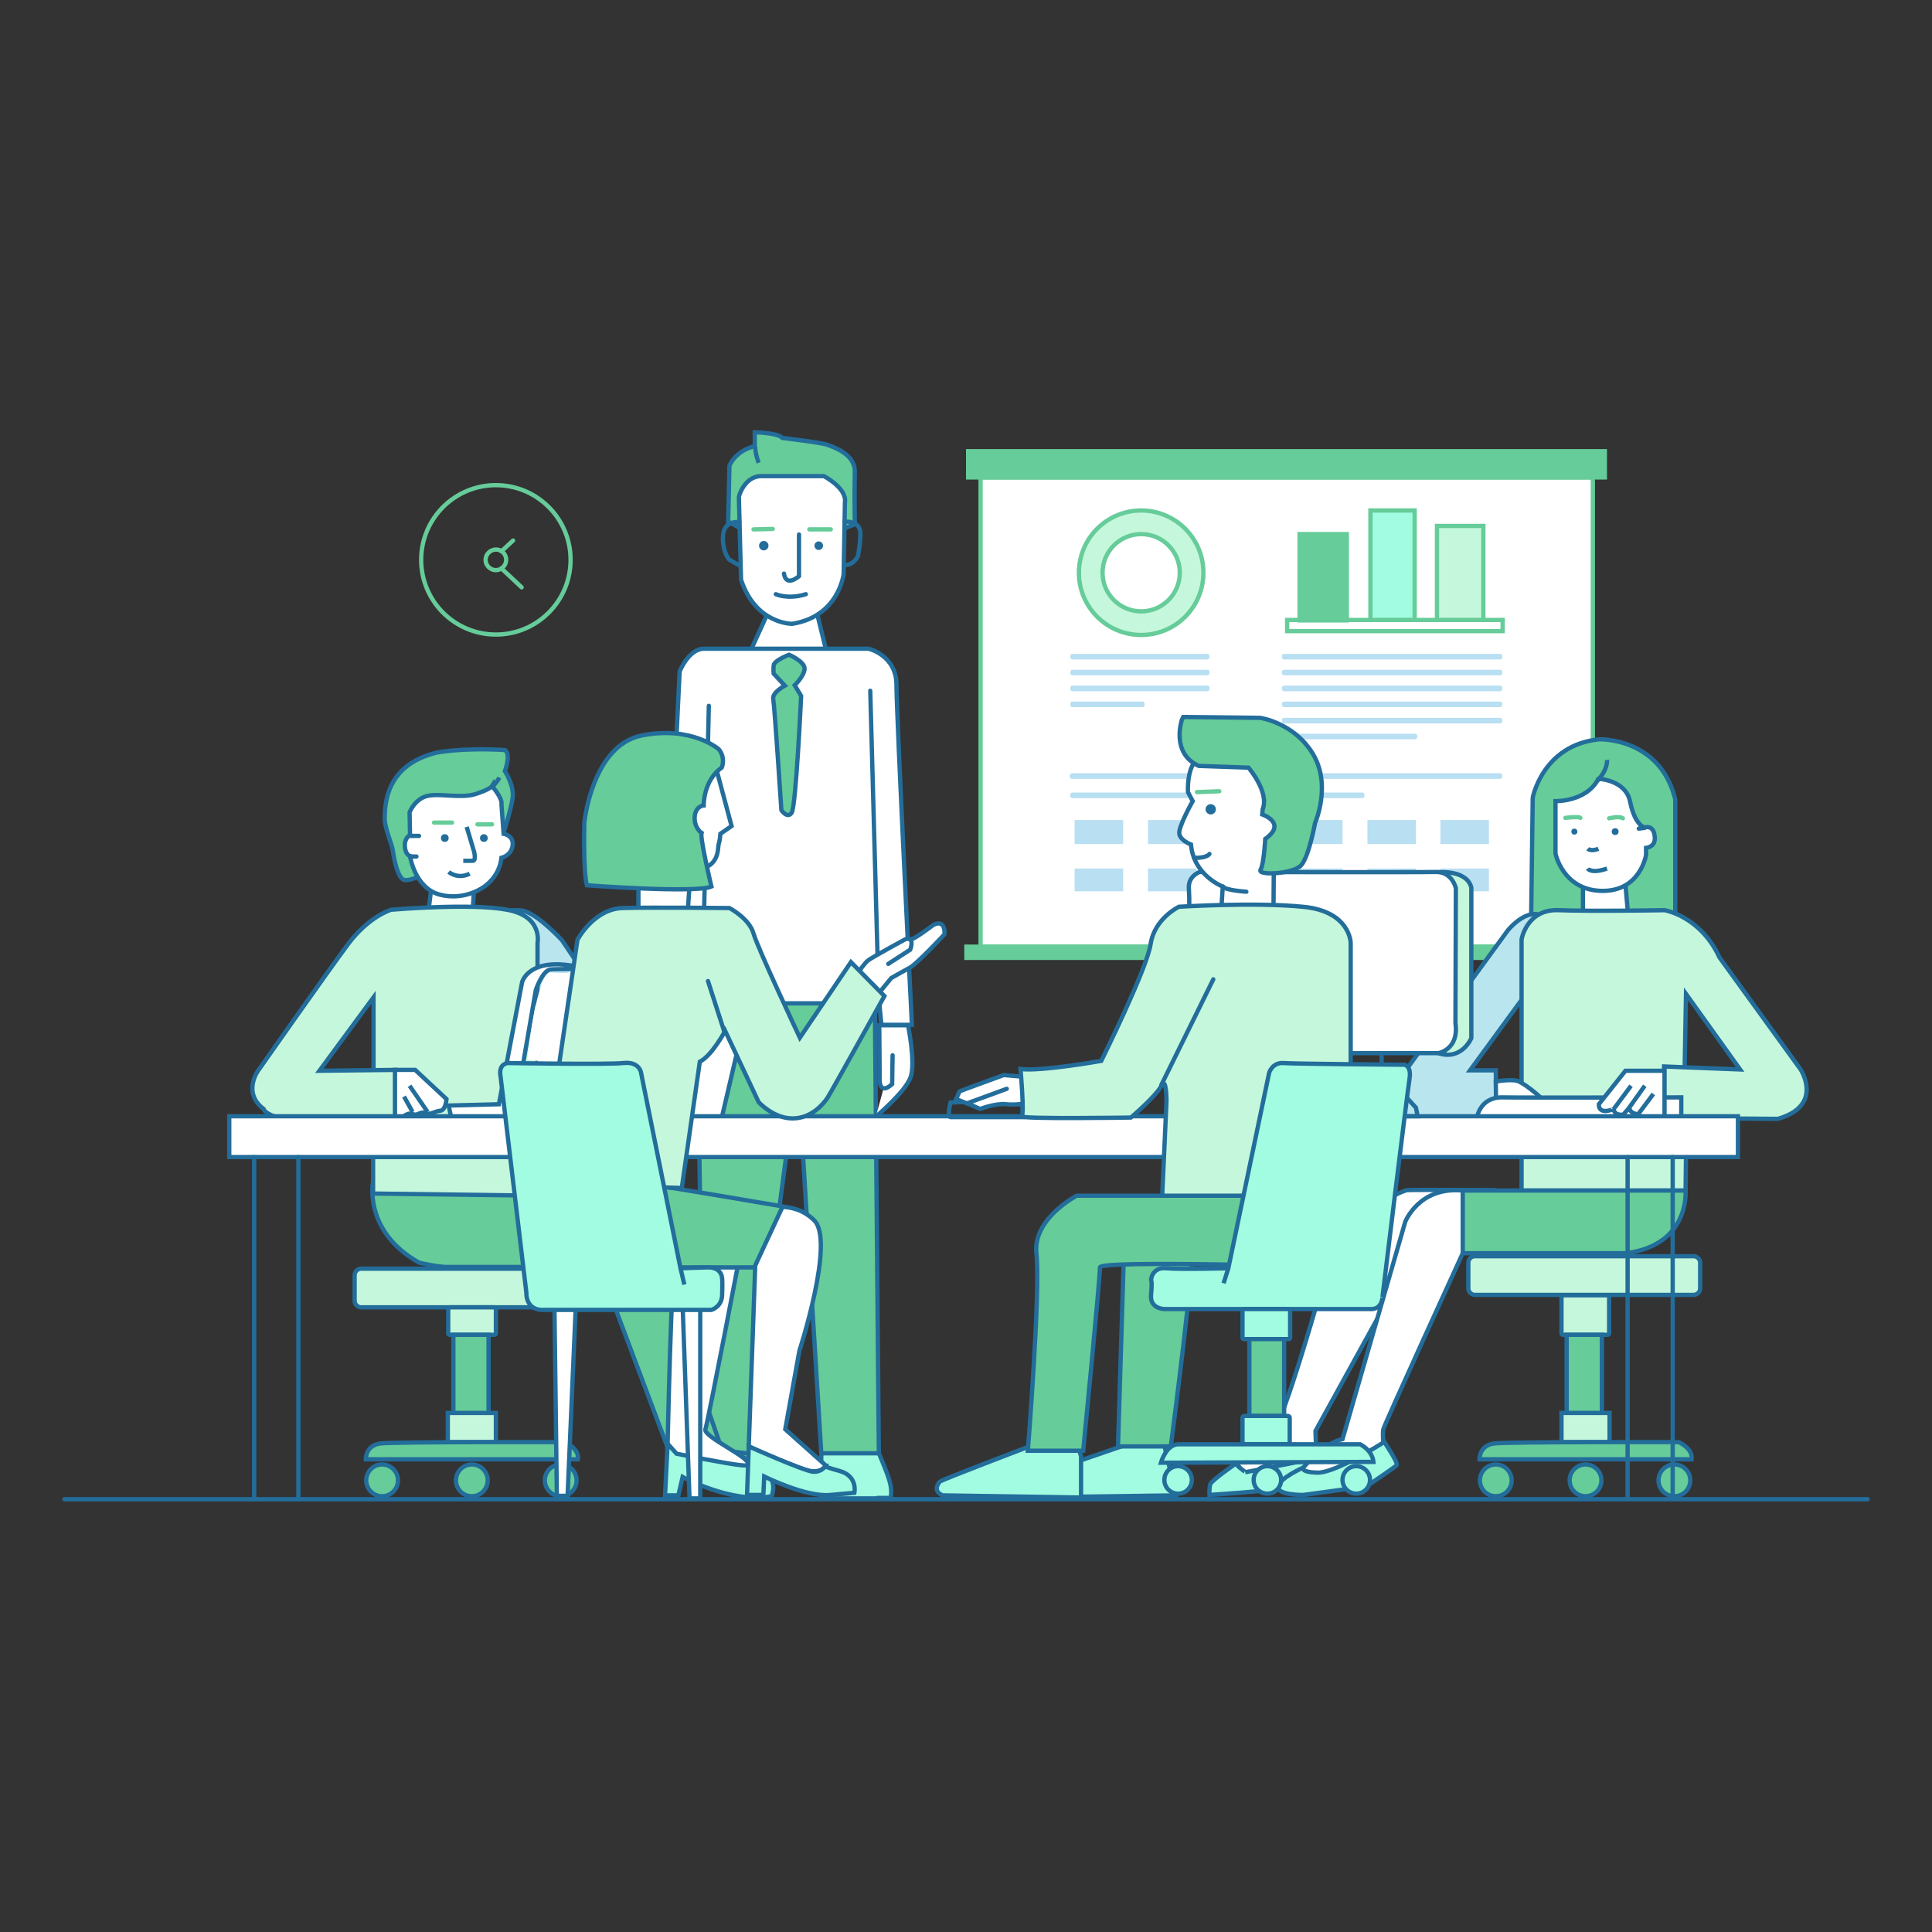 <?xml version="1.0" encoding="utf-8"?>
<!-- Generator: Adobe Illustrator 19.0.0, SVG Export Plug-In . SVG Version: 6.00 Build 0)  -->
<svg version="1.1" xmlns="http://www.w3.org/2000/svg" xmlns:xlink="http://www.w3.org/1999/xlink" x="0px" y="0px"
	 viewBox="0 0 450 450" style="enable-background:new 0 0 450 450;" xml:space="preserve">
<rect x="0" y="0" width="450" height="450" fill="#333333" stroke="none"/>
<style type="text/css">
	.st0{fill:#FFFFFF;stroke:#66cc99;stroke-miterlimit:10;}
	.st1{fill:#66cc99;stroke:#66cc99;stroke-miterlimit:10;}
	.st2{fill:#c5f7dc;stroke:#66cc99;stroke-linecap:round;stroke-miterlimit:10;}
	.st3{fill:none;stroke:#66cc99;stroke-miterlimit:10;}
	.st4{fill:#66cc99;stroke:#66cc99;stroke-miterlimit:10;}
	.st5{fill:#a1fce1;stroke:#66cc99;stroke-miterlimit:10;}
	.st6{fill:#B8DFF2;}
	.st7{fill:#236D9B;}
	.st8{fill:none;stroke:#66cc99;stroke-linecap:round;stroke-miterlimit:10;}
	.st9{fill:#66cc99;stroke:#236D9B;stroke-miterlimit:10;}
	.st10{fill:#FFFFFF;stroke:#236D9B;stroke-linecap:round;stroke-miterlimit:10;}
	.st11{fill:#B9E5EF;stroke:#236D9B;stroke-linecap:round;stroke-miterlimit:10;}
	.st12{fill:none;stroke:#236D9B;stroke-linecap:round;stroke-miterlimit:10;}
	.st13{fill:#a1fce1;stroke:#236D9B;stroke-miterlimit:10;}
	.st14{fill:none;stroke:#236D9B;stroke-miterlimit:10;}
	.st15{fill:#c5f7dc;stroke:#236D9B;stroke-linecap:round;stroke-miterlimit:10;}
	.st16{fill:#FFFFFF;}
	.st17{fill:#66cc99;stroke:#236D9B;stroke-miterlimit:10;}
	.st18{fill:#FFFFFF;stroke:#236D9B;stroke-miterlimit:10;}
	.st19{fill:#66cc99;stroke:#236D9B;stroke-linecap:round;stroke-miterlimit:10;}
</style>
<g id="Calque_5">
</g>
<g id="Calque_6">
</g>
<g id="Calque_7">
</g>
<g id="Calque_8">
</g>
<g id="Calque_9">
	<g>
		<g>
			<rect x="228.4" y="111.2" class="st0" width="142.6" height="109.3"/>
			<rect x="225.5" y="105.1" class="st1" width="148.3" height="6.1"/>
			<rect x="225.1" y="220.5" class="st1" width="149.1" height="2.6"/>
			<circle class="st2" cx="265.8" cy="133.4" r="14.5"/>
			<rect x="299.8" y="144.4" class="st3" width="50.2" height="2.6"/>
			<rect x="302.7" y="124.4" class="st4" width="11" height="20.1"/>
			<rect x="319.2" y="118.9" class="st5" width="10.3" height="25.5"/>
			<rect x="334.7" y="122.5" class="st2" width="10.8" height="21.9"/>
			<path class="st6" d="M281.2,153.6h-31.4c-0.3,0-0.5-0.2-0.5-0.5v-0.3c0-0.3,0.2-0.5,0.5-0.5h31.4c0.3,0,0.5,0.2,0.5,0.5v0.3
				C281.7,153.3,281.5,153.6,281.2,153.6z"/>
			<path class="st6" d="M349.4,153.6h-50.3c-0.3,0-0.5-0.2-0.5-0.5v-0.3c0-0.3,0.2-0.5,0.5-0.5h50.3c0.3,0,0.5,0.2,0.5,0.5v0.3
				C349.9,153.3,349.7,153.6,349.4,153.6z"/>
			<path class="st6" d="M349.4,181.4h-99.7c-0.3,0-0.5-0.2-0.5-0.5v-0.3c0-0.3,0.2-0.5,0.5-0.5h99.7c0.3,0,0.5,0.2,0.5,0.5v0.3
				C349.9,181.2,349.7,181.4,349.4,181.4z"/>
			<path class="st6" d="M349.4,157.3h-50.3c-0.3,0-0.5-0.2-0.5-0.5v-0.3c0-0.3,0.2-0.5,0.5-0.5h50.3c0.3,0,0.5,0.2,0.5,0.5v0.3
				C349.9,157.1,349.7,157.3,349.4,157.3z"/>
			<path class="st6" d="M349.4,161h-50.3c-0.3,0-0.5-0.2-0.5-0.5v-0.3c0-0.3,0.2-0.5,0.5-0.5h50.3c0.3,0,0.5,0.2,0.5,0.5v0.3
				C349.9,160.8,349.7,161,349.4,161z"/>
			<path class="st6" d="M349.4,164.7h-50.3c-0.3,0-0.5-0.2-0.5-0.5v-0.3c0-0.3,0.2-0.5,0.5-0.5h50.3c0.3,0,0.5,0.2,0.5,0.5v0.3
				C349.9,164.5,349.7,164.7,349.4,164.7z"/>
			<path class="st6" d="M349.4,168.5h-50.3c-0.3,0-0.5-0.2-0.5-0.5v-0.3c0-0.3,0.2-0.5,0.5-0.5h50.3c0.3,0,0.5,0.2,0.5,0.5v0.3
				C349.9,168.2,349.7,168.5,349.4,168.5z"/>
			<path class="st6" d="M329.6,172.2h-30.4c-0.3,0-0.5-0.2-0.5-0.5v-0.3c0-0.3,0.2-0.5,0.5-0.5h30.4c0.3,0,0.5,0.2,0.5,0.5v0.3
				C330.1,171.9,329.9,172.2,329.6,172.2z"/>
			<path class="st6" d="M281.2,157.3h-31.4c-0.3,0-0.5-0.2-0.5-0.5v-0.3c0-0.3,0.2-0.5,0.5-0.5h31.4c0.3,0,0.5,0.2,0.5,0.5v0.3
				C281.7,157.1,281.5,157.3,281.2,157.3z"/>
			<path class="st6" d="M281.2,161h-31.4c-0.3,0-0.5-0.2-0.5-0.5v-0.3c0-0.3,0.2-0.5,0.5-0.5h31.4c0.3,0,0.5,0.2,0.5,0.5v0.3
				C281.7,160.8,281.5,161,281.2,161z"/>
			<path class="st6" d="M317.3,185.9h-67.5c-0.3,0-0.5-0.2-0.5-0.5v-0.3c0-0.3,0.2-0.5,0.5-0.5h67.5c0.3,0,0.5,0.2,0.5,0.5v0.3
				C317.8,185.7,317.6,185.9,317.3,185.9z"/>
			<path class="st6" d="M266.1,164.7h-16.3c-0.3,0-0.5-0.2-0.5-0.5v-0.3c0-0.3,0.2-0.5,0.5-0.5h16.3c0.3,0,0.5,0.2,0.5,0.5v0.3
				C266.6,164.5,266.4,164.7,266.1,164.7z"/>
			<rect x="250.3" y="191" class="st6" width="11.3" height="5.6"/>
			<rect x="250.3" y="202.3" class="st6" width="11.3" height="5.3"/>
			<rect x="267.4" y="191" class="st6" width="11.3" height="5.6"/>
			<rect x="267.4" y="202.3" class="st6" width="11.3" height="5.3"/>
			<rect x="284.4" y="191" class="st7" width="11.3" height="5.6"/>
			<rect x="284.4" y="202.3" class="st7" width="11.3" height="5.3"/>
			<rect x="301.4" y="191" class="st6" width="11.3" height="5.6"/>
			<rect x="301.4" y="202.3" class="st6" width="11.3" height="5.3"/>
			<rect x="318.5" y="191" class="st6" width="11.3" height="5.6"/>
			<rect x="318.5" y="202.3" class="st6" width="11.3" height="5.3"/>
			<rect x="335.5" y="191" class="st6" width="11.3" height="5.6"/>
			<rect x="335.5" y="202.3" class="st6" width="11.3" height="5.3"/>
			<circle class="st3" cx="115.5" cy="130.4" r="17.4"/>
			<path class="st3" d="M117.9,130.4c0,1.3-1.1,2.4-2.4,2.4s-2.4-1.1-2.4-2.4c0-1.3,1.1-2.4,2.4-2.4c0.5,0,0.9,0.1,1.3,0.4
				C117.5,128.8,117.9,129.6,117.9,130.4z"/>
			<line class="st8" x1="116.8" y1="128.4" x2="119.5" y2="125.9"/>
			<line class="st8" x1="116.8" y1="132.4" x2="121.5" y2="136.8"/>
			<circle class="st0" cx="265.8" cy="133.4" r="9"/>
		</g>
		<g>
			<path class="st9" d="M99.5,203.2c0,0-4.4,2.5-5.7,1.6c-1.3-0.9-2.1-5.1-2.3-6.7c-0.2-1.5-2-5.3-1.9-7.8c0.1-2.5,0-12.1,12.1-15
				c0,0,5.8-1.2,15.9-0.6c0,0,1.5,0.6,0,4.9c0,0,2.2,3.3,1.8,6.3c-0.4,3-2.8,10.3-2.8,10.3l-9.7,2.4L99.5,203.2z"/>
			<polygon class="st10" points="99.5,214.7 100.7,204.8 109.4,206.5 110.4,207.2 109.9,215.6 			"/>
			<path class="st11" d="M113.4,213.6c0,0,4.9-2.1,8.3-1.5s9.2,6.9,9.2,6.9l6.8,10.1l-3.9,15.8l-26.2-6.1L113.4,213.6z"/>
			<path class="st9" d="M86.9,275.2c0,0-2.4,11.5,10.7,18.9c0,0,4.2,1,6.5,1s35.6,0,35.6,0l16.8,44.7h20.9l-27.2-59.6l-25-1.7
				L86.9,275.2z"/>
			<path class="st9" d="M169.7,121.5l12.7,7.3l16.7-6.7c0,0-0.1-8,0-12.2c0.1-4.2-5.1-5.8-6.4-6.3c-1.2-0.5-10.5-1.6-10.5-1.6
				c-0.9-1.2-6.4-1.3-6.4-1.3v3.2c-4.7,1.2-5.9,4.6-5.9,4.6l-0.3,13.5"/>
			<polygon class="st10" points="174.4,152.5 180.1,140 189.6,140 193.2,154.6 178.3,158.4 			"/>
			<path class="st9" d="M356.6,216.4l0.4-30.6c0,0,2.3-12.3,15.5-13.6c0,0,14.2-0.5,17.7,14v33.1l-14.7,2.3l-16.7-2.4L356.6,216.4z"
				/>
			<polygon class="st10" points="368.7,203.5 368.7,215.2 379.4,215.2 378.3,202.7 			"/>
			<polygon class="st9" points="203.7,225.7 204.7,338.6 191.3,338.6 185.8,249 174.8,332.1 174.8,338.6 163.9,337.3 162.2,221.8 
							"/>
			<path class="st10" d="M177.3,110.9h14.6c0,0,5.4,2.8,4.9,6.1l-0.3,16.7c0,0-1.1,9.9-12,11.6c0,0-8.5,0.1-11.9-10.3l-0.5-19.2
				C172,115.7,173.4,110.9,177.3,110.9z"/>
			<path class="st12" d="M172.2,121.6c0,0-3.6-0.5-3.8,3.2c-0.2,3.7,1.4,5.5,1.4,5.5l2.4,1.4"/>
			<path class="st12" d="M196.7,121.5c0,0,3.6-0.3,3.7,2.6c0,2.9-0.6,5.5-0.6,5.5s-1.1,2.1-3,2"/>
			<line class="st8" x1="175.5" y1="123.3" x2="180" y2="123.2"/>
			<line class="st8" x1="188.5" y1="123.3" x2="193.5" y2="123.3"/>
			<path class="st12" d="M186.1,124.5v9.7c0,0-3,2.7-3.5-0.6"/>
			<circle class="st7" cx="177.9" cy="127.1" r="1.1"/>
			<circle class="st7" cx="190.7" cy="127.1" r="1"/>
			<path class="st12" d="M180.7,138.4c0,0,2.8,1.3,7,0"/>
			<path class="st10" d="M204,260.1c0,0,6.9-5.8,8.1-9.2s-0.6-12.1-0.6-12.1h-6.7l0.1,13.2c0,0,0.2,3,2.9,0.5l0.1-6.7"/>
			<path class="st13" d="M204.7,349h-13.5l0.1-10.5h13.4c0,0,2.3,5.2,2.7,7.3c0.4,2.2,0,3.1,0,3.1H204.7z"/>
			<path class="st14" d="M176.7,107.8c0,0-0.8-2.1-0.8-3.8"/>
			<path class="st11" d="M325.3,252.2l25.9-35.5c0,0,5.3-6.6,9.2-2.4c3.9,4.2,2.9,13.2,2.9,13.2l-5.9,1.3l-15,20.5h6l0.1,11.1h-23.2
				C325.3,260.4,321.6,255.3,325.3,252.2z"/>
			<path class="st15" d="M392.4,248.1l0.3-16.6l12.6,17.6l-12.8-0.5l-4.9-0.2v12l26.5,0.2c10.8-3.1,5.3-11.5,5.3-11.5L400.5,223
				c-4.5-9.7-12.8-11-12.8-11s-17.3,0.3-24.7,0c-7.4-0.3-8.6,6.8-8.6,6.8v58.5h38.2l0.2-16"/>
			<path class="st10" d="M348.4,251.9c0,0,4-0.7,5.4,0c1.5,0.7,6.8,4.5,7.8,7.5c1,3,0,1.3,0,1.3l-13.1-0.3L348.4,251.9z"/>
			<path class="st10" d="M329.5,295.1l-3.2,2.1l-19.9,36.1l0.2,6.5c0,0-15.2,3.5-16.4,3.2s-2.1-2.2-2.1-2.2s5.9-6,8.7-8.1
				c2.7-2.1,14.9-46.5,14.9-46.5s13.8-8.9,16.2-9c2.4-0.1,19.9,0,19.9,0l-2.6,8.5"/>
			<path class="st13" d="M288,340.8c0,0-5.7,3.9-6.1,4.9c-0.3,1-0.2,2.5-0.2,2.5s20.5-1.3,24.1-2.7c3.6-1.4,0.7-5.8,0.7-5.8
				l-16.4,3.2C290.2,342.9,287.6,341.2,288,340.8z"/>
			<path class="st15" d="M394.5,301.6h-51c-0.8,0-1.5-0.7-1.5-1.5v-6c0-0.8,0.7-1.5,1.5-1.5h51c0.8,0,1.5,0.7,1.5,1.5v6
				C396,300.9,395.3,301.6,394.5,301.6z"/>
			<path class="st15" d="M374.5,310.9H364c-0.2,0-0.3-0.1-0.3-0.3v-8.6c0-0.2,0.1-0.3,0.3-0.3h10.5c0.2,0,0.3,0.1,0.3,0.3v8.6
				C374.8,310.7,374.7,310.9,374.5,310.9z"/>
			<rect x="364.9" y="310.9" class="st9" width="8.2" height="18.3"/>
			<rect x="363.7" y="329.1" class="st15" width="11.2" height="6.8"/>
			<path class="st9" d="M344.6,339.9c0,0-0.1-3.3,3.5-3.7c3.6-0.4,42.9-0.3,42.9-0.3s3.4,1.5,3,4H344.6z"/>
			<circle class="st9" cx="348.4" cy="344.8" r="3.7"/>
			<circle class="st9" cx="369.3" cy="344.8" r="3.7"/>
			<circle class="st9" cx="390" cy="344.8" r="3.7"/>
			<path class="st15" d="M135.1,304.5h-51c-0.8,0-1.5-0.7-1.5-1.5v-6c0-0.8,0.7-1.5,1.5-1.5h51c0.8,0,1.5,0.7,1.5,1.5v6
				C136.6,303.8,135.9,304.5,135.1,304.5z"/>
			<path class="st15" d="M115.2,310.9h-10.5c-0.2,0-0.3-0.1-0.3-0.3v-5.8c0-0.2,0.1-0.3,0.3-0.3h10.5c0.2,0,0.3,0.1,0.3,0.3v5.8
				C115.5,310.7,115.3,310.9,115.2,310.9z"/>
			<rect x="105.6" y="310.9" class="st9" width="8.2" height="18.3"/>
			<rect x="104.3" y="329.1" class="st15" width="11.2" height="6.8"/>
			<path class="st9" d="M85.2,339.9c0,0-0.1-3.3,3.5-3.7s42.9-0.3,42.9-0.3s3.4,1.5,3,4H85.2z"/>
			<circle class="st9" cx="89" cy="344.8" r="3.7"/>
			<circle class="st9" cx="109.9" cy="344.8" r="3.7"/>
			<path class="st10" d="M344,260.4c0,0,0.6-4.8,5.8-4.8c5.2,0.1,41.8,0,41.8,0v5L344,260.4z"/>
			<circle class="st9" cx="130.6" cy="344.8" r="3.7"/>
			<line class="st14" x1="382" y1="197.7" x2="383.4" y2="197.6"/>
			<path class="st10" d="M381.7,193l1.6-0.2c-0.3,0-2.5-0.6-3.6-6c-1-5.2-7.4-5.4-7.4-5.4c-2.8,5.4-10,5.2-10,5.2v12.2
				c0,0,1.7,8.5,10.7,8.7c9.1,0.2,10.4-8.4,10.4-8.4v-1.6c0,0,2.4-0.2,2-2.8c-0.3-2.6-2.2-2-2.2-2"/>
			<path class="st8" d="M374.8,190.6c0,0,2.4-0.6,3.2,0"/>
			<path class="st8" d="M364.6,190.5c0,0,3.1-0.4,3.5,0"/>
			<path class="st14" d="M369.8,202.3c0,0,0.8,1.3,4.5,0"/>
			<path class="st14" d="M369.8,197.7c0,0,0.8,0.7,2.5,0"/>
			<circle class="st7" cx="366.7" cy="193.7" r="0.7"/>
			<circle class="st7" cx="376.2" cy="193.7" r="0.8"/>
			<path class="st14" d="M372.3,178.3"/>
			<path class="st14" d="M360,186.5"/>
			<path class="st14" d="M385.2,189.7"/>
			<path class="st14" d="M370.8,181.8"/>
			<path class="st15" d="M86.9,261.3V278l38.3,0.5v-58.9c0,0,1.3-6.2-7.1-7.7c-8.4-1.6-27,0-27,0s-5.2,1.5-10.1,8.1
				s-20.9,29.4-20.9,29.4s-3.7,5.1,1.3,8.9c0,0,0,1.1,4.2,2.3l26.5,0.2v-11.6l-17.7,0.2L87,232.3v16.6"/>
			<line class="st14" x1="168.9" y1="339.8" x2="159.6" y2="312.9"/>
			<path class="st10" d="M92,249.2h4.7l7.3,6.8c0,0-0.2,2.6-1.4,2.7s-2.6,1.1-3.6,0.6c-1-0.6-1.7,0.7-2.8,0.2s-2.3,0.6-2.3,0.6H92
				v-10.3V249.2z"/>
			<line class="st14" x1="95.4" y1="252.9" x2="99.6" y2="259"/>
			<line class="st14" x1="94.1" y1="255.4" x2="96.1" y2="259"/>
			<path class="st10" d="M120.4,260.8H168l8.2-35c0,0-46.1-0.3-48,0c-1.9,0.3-3.4,4.8-3.4,4.8l-5.2,30.2h-9h-5.4l-0.7-3.3l11.7-0.3
				l5.4-28.4c0,0,1.3-5.5,11.5-3.9"/>
			<path class="st10" d="M116.8,187.4l0.5,6.8c0,0,2.4,0.4,2.1,2.7c-0.3,2.4-2.6,2.9-2.6,2.9c-0.5,4.5-4,6.7-4,6.7
				s-4.4,3.4-10.3,1.9c-5.9-1.5-7-9-7-9s-1.1-0.3-1.2-2.3c-0.1-2,1.2-2.6,1.2-2.6l-0.1-5.3c0,0,1.2-3.1,4.1-3.8
				c2.9-0.7,7.6,0.6,11.1-0.4c3.5-1.1,4-1.9,4-1.9S117.1,185.9,116.8,187.4z"/>
			<circle class="st7" cx="103.6" cy="195.2" r="0.9"/>
			<circle class="st7" cx="112.7" cy="195.2" r="0.9"/>
			<line class="st8" x1="101.1" y1="191.6" x2="105.3" y2="191.6"/>
			<line class="st8" x1="111.2" y1="192" x2="114.6" y2="192"/>
			<path class="st14" d="M108.7,192.6l1.7,5.7c0,0,0.6,2.2-0.3,2.2c-0.9,0-2.2,0-2.2,0"/>
			<line class="st12" x1="95.5" y1="194.7" x2="97.6" y2="194.7"/>
			<line class="st12" x1="95.5" y1="199.5" x2="97" y2="199.5"/>
			<path class="st14" d="M114.6,183.3c0,0,1.2-1.1,1.7-2.2"/>
			<path class="st14" d="M104.5,203.1c0,0,2.1,1.8,4.9,0.4"/>
			<path class="st10" d="M372.4,257.2l6.2-7.8h9.1v11l-6.2,0.2l0-1.1c0,0-1.8,0-2-1.5l-1.4,1.6c0,0-2,0.4-2.3-1.3
				C375.8,258.4,372.3,259.8,372.4,257.2z"/>
			<line class="st14" x1="375.8" y1="258.4" x2="379.9" y2="252.9"/>
			<line class="st14" x1="379.4" y1="258.1" x2="383.1" y2="252.9"/>
			<line class="st14" x1="381.5" y1="259.6" x2="385.1" y2="254.8"/>
			<path class="st9" d="M340.7,277.3h51.9c0,0,1.1,12.7-13.9,14.6h-38.1V277.3z"/>
			<path class="st13" d="M303.6,341.8c0,0-5.7,2.5-5.9,4.5c-0.2,2,5.9,1.9,5.9,1.9l14.7-2c0,0,6.5-4.4,7-4.9
				c0.5-0.6-3.1-5.6-3.2-6.1"/>
			<path class="st10" d="M303.6,341.8c0,0,4.7-5.7,9.1-6.6l14.6-50.6c0,0,3.2-8.3,13.4-7.3v14.6c0,0-18.3,40-18.5,41s0,3.1,0,3.1
				s-11.1,7.1-15.3,7S303.6,341.8,303.6,341.8z"/>
			<path class="st10" d="M156.5,193.8l1.8-37.4c0,0,2.1-5.3,5.7-5.3s38.3,0,38.3,0s6.5,1.5,6.5,8.4c0,7,3.6,79.2,3.6,79.2h-7.1
				l-0.5-5h-48.2V193.8z"/>
			<line class="st12" x1="202.7" y1="160.9" x2="204.7" y2="233.8"/>
			<line class="st12" x1="165.1" y1="164.4" x2="163.9" y2="216.3"/>
			<path class="st9" d="M182.8,159.7l-2.6-2.8c0,0-0.1-0.7,0-1.9c0.1-1.2,3.6-2.5,3.6-2.5s3.7,1.6,3.6,3.3c-0.1,1.7-2.3,3.8-2.3,3.8
				l1.5,2.5c0,0-1.2,25.7-2.2,27.2s-2.4-0.6-2.4-0.6s-1.6-24.4-1.9-25.9C179.8,161.3,182.8,159.7,182.8,159.7z"/>
		</g>
		<path class="st14" d="M374.3,177c0,0,0.3,2.2-2.3,4.9"/>
		<path class="st16" d="M122.8,246.8c0,0,2.2-20.6,5.5-20.3c3.3,0.3,4.5,0,4.5,0l-7.5,20.6L122.8,246.8z"/>
		<g>
			<rect x="53.4" y="260" class="st10" width="351.4" height="9.5"/>
			<line class="st12" x1="59.2" y1="269.5" x2="59.2" y2="349.2"/>
			<line class="st12" x1="69.5" y1="269.5" x2="69.5" y2="349.2"/>
			<line class="st12" x1="379.1" y1="269.5" x2="379.1" y2="348.9"/>
			<line class="st12" x1="389.6" y1="269.5" x2="389.6" y2="348.9"/>
			<path class="st15" d="M334.4,203.2c0,0,7.1-0.9,8.3,3.5v35.1c0,0-2.2,5.3-7.7,3.5c-5.5-1.8-16.3-14.1-16.3-14.1L334.4,203.2z"/>
			<polygon class="st12" points="321.8,242.8 321.8,249.3 329.8,258 330.2,260 295.8,260 304.5,240.6 			"/>
			<path class="st10" d="M277,209.2v36.1H335c0,0,4.9-0.8,4-7l0.1-31.4c0,0-0.8-3.9-4.7-3.8c-3.9,0.1-55,0-55,0s-2.5,0.9-2.5,3.5
				C277,209.2,277,209.2,277,209.2z"/>
		</g>
		<g>
			<polygon class="st13" points="244.3,342.7 267,334.9 270.8,334.9 273.9,348.3 244.3,348.7 			"/>
			<path class="st10" d="M200.1,226.2c0,0,1.4-2,2.1-2.5c0.7-0.6,8.6-4.9,8.6-4.9s0.6-0.3,1.2,0c0.6,0.3,5.3-3.3,5.3-3.3
				s2.8-1.8,2.7,2.1c0,0-6.4,6.9-8.1,7.8s-4.3,2.4-4.3,2.4l-2.8,3.4L200.1,226.2z"/>
			<path class="st12" d="M206.9,224.5l5.1-3.3c0,0,0.7-1.7,0-2.5"/>
			<path class="st10" d="M158.8,289.4l14.2-0.5c0,0-8.1,42.3-8.7,44c-0.6,1.7,10.7,6.7,10,8.2c-0.6,1.5-16.8-2.4-16.8-2.4l-2-2.4
				c0,0,0.9-41.8,1.8-43.3c1-1.5,1.2-4.1,1.2-4.1"/>
			<path class="st10" d="M178.2,281.6c0,0,6.5-2.2,11.4,2.6c5,4.7-3.4,30.4-3.4,30.4l-3.3,18.3l9.4,8.4c0,0-0.4,1.4-2.9,1.4
				s-15-5.8-15-5.8l1.8-50.3L178.2,281.6z"/>
			<path class="st13" d="M155.5,336.3l-0.6,12h3.1l1-4.3c0,0,11.4,6.3,20.7,4.5c0,0,1.8-3.9-2.2-6c-4-2.1-4.1-2.9-4.1-2.9
				s2.7,2-0.6,1.7c-3.3-0.3-15.2-2.7-15.2-2.7L155.5,336.3z"/>
			<path class="st10" d="M148.7,214.2v-14.4l-3.4-13.8l16.3-7.1l5.4,0.8l3.4,12.7l-2.6,1.8c0,0-0.1,1.5-0.4,2.4
				c-0.3,0.9,0.4,5.3-5.2,6c-5.6,0.8-1.5,2.3-1.5,2.3L160,215L148.7,214.2z"/>
			<path class="st9" d="M167.4,174.5c0,0-6.3-5.5-17.9-3.2c-11.6,2.3-13.4,20.3-13.4,20.3s-0.3,11.3,0.6,14.6c0,0,25.3,1.9,29,0.3
				c0,0-2.7-11.4-2.3-12.5c0,0-1.7-1.1-1.6-3.7c0.2-2.6,2.1-2.7,2.1-2.7s-0.1-5.8,4.2-8.8C168.1,178.9,169.1,176.5,167.4,174.5z"/>
			<path class="st12" d="M221.4,256.8c0,0-0.9,3.4,0,3.4c0.9,0,16.8,0,16.8,0v-2.7l-3.7-1.2L221.4,256.8z"/>
			<path class="st10" d="M223.5,254.2c0.4-0.2,10.3-3.8,10.3-3.8l6.6,0.6l0.6,5.7c0,0-4.1,0.8-6.6,0.5c-2.5-0.3-6.1,1.1-6.1,1.1
				l-2.3-1l-3.3-1.3L223.5,254.2z"/>
			<line class="st10" x1="225.2" y1="257" x2="234.5" y2="253.6"/>
			<path class="st17" d="M261.9,288l-1.5,48.9h12.3c0,0,6.1-46.4,5.2-50.2C277,282.8,261.9,288,261.9,288z"/>
			<path class="st13" d="M218.9,345.1c0.3-0.4,24.5-9.6,24.5-9.6l7.1-0.6l1.3,4.3v9.6l-32.2-0.5C219.5,348.3,217,347.4,218.9,345.1z
				"/>
			<path class="st10" d="M284.4,213.1l0.4-6.6c0,0-6.8-2.6-7.4-9.8c0,0-2.4-0.9-2.7-2.4c-0.4-1.5,3.1-7.7,3.1-7.7l-1.1-2.1
				c0,0-0.4-6.3,2.7-8.1s16.8-1.9,16.8-1.9l5.8,5.6l-0.9,17.3l-4.4,3.9l-0.1,13l-11.4,1.2L284.4,213.1z"/>
			<path class="st12" d="M290.3,207.7c0,0-4.8-0.3-5.5-1.2"/>
			<path class="st12" d="M281.7,198.9c0,0-0.5,1-3.6,0.9"/>
			<line class="st8" x1="278.8" y1="184.5" x2="284" y2="184.3"/>
			<circle class="st7" cx="282" cy="188.5" r="1.2"/>
			<path class="st9" d="M275.3,167.6c0,0-2.7,7.8,3.9,10.8l11.6,0.4c0,0,4.9,5.7,3.3,9.7l-0.1,1.2c0,0,5.9,2,0.7,5.7
				c0,0-0.3,5.8-1.1,7.2c-0.8,1.4,7.7,1,9.5-1.1c1.8-2.1,3.2-9.8,3.2-9.8s3.9-8.8-0.5-16.1s-12.3-8.4-12.3-8.4l-17.9-0.2
				L275.3,167.6z"/>
			<path class="st9" d="M129,275.5l-1.8,13.1l6.5,6.6h42l6.6-14.2c0,0-28.6-4.9-33.5-5.5c-4.9-0.6-13.7,0-13.7,0H129z"/>
			<path class="st13" d="M174.4,336.9l-0.4,11.3h3.8l0.2-4.3c0,0,9.8,4.9,15.4,4.3c5.6-0.5,5.6-0.5,5.6-0.5s0.9-3.9-3.5-5.1
				s-3.2-1.2-3.2-1.2s-0.8,1.5-2.9,1.4C187.2,342.6,174.4,336.9,174.4,336.9z"/>
			<path class="st9" d="M239.4,337.9h12.9c0,0,4-40.9,3.9-42.7c-0.2-1.8,56.6,0,56.6,0v-25.5l-36.7-1.3l-5.4,10.1h-19.9
				c0,0-10.3,5.3-9.4,13.5C242.4,300.3,239.4,337.9,239.4,337.9z"/>
			<path class="st15" d="M270.7,278.5h43.9v-58.9c0,0-0.1-7.4-11.2-8.4c-11.2-1.1-28.8,0-28.8,0s-5.7,2.7-6.6,8.7
				c-0.9,5.9-11.5,27.2-11.5,27.2s-14,2.5-18.8,1.9c0,0,0.9,10.3,0.3,11s25.4,0.3,25.4,0.3s5.9-5,7.1-7.4c1.2-2.4,1.2,3.6,1.2,3.6
				L270.7,278.5z"/>
			<line class="st12" x1="282.6" y1="228.1" x2="270.5" y2="252.7"/>
			<line class="st12" x1="164.9" y1="231" x2="168.8" y2="240.1"/>
			<path class="st15" d="M125.2,282.1l9.3-63.2c0,0,3.8-7.2,10.5-7.4s24.9,0,24.9,0s4.6,2.4,5.6,5.9s10.8,24.3,10.8,24.3l11.9-17.6
				l7.8,7.9c0,0-12.3,22.2-13.2,23.6s-3.7,4.9-8.2,4.9c-4.5,0-7.9-3.8-7.9-3.8l-7.8-16.6c0,0-3,5.7-5.9,7.2l-4.2,29.4l-17.2-0.5
				L125.2,282.1z"/>
		</g>
		<line class="st15" x1="164.9" y1="228.5" x2="168.8" y2="240.6"/>
		<polygon class="st18" points="129.1,301.1 129.7,348.4 132.2,348.4 134.3,299.8 		"/>
		<polygon class="st18" points="158.9,301.3 160.6,349 163.1,349 163.1,300.9 		"/>
		<path class="st13" d="M116.6,250.8l6,50.3c0,0-0.3,4.3,4.3,4l38.8,0c0,0,2.5-0.7,2.5-3.6c0.1-2.9,0-3.7,0-3.7s0-2.7-3.4-2.6
			c-3.4,0.1-6.3,0.2-6.3,0.2l-9.2-45.6c0,0-0.4-2.6-4.1-2.2c-3.8,0.4-26.9,0-26.9,0S116,247.7,116.6,250.8z"/>
		<line class="st14" x1="159.4" y1="299.2" x2="158.5" y2="295.4"/>
		<path class="st13" d="M318.9,304.9h-47.8c0,0-3.3-0.1-3-3.3c0.3-3.2,0-3.5,0-3.5s0.2-3,3.5-2.7c3.3,0.3,14.5,0,14.5,0l9.5-45.5
			c0,0,0.7-2.4,3.2-2.3c2.5,0.2,28.3,0.4,28.3,0.4s1.7,0.2,1.2,3.3c-0.5,3.1-6.3,50.8-6.3,50.8S322,305.2,318.9,304.9z"/>
		<line class="st14" x1="285" y1="298.9" x2="286.1" y2="295.4"/>
		<path class="st13" d="M300.2,311.9h-10.5c-0.1,0-0.3-0.1-0.3-0.3v-6.4c0-0.1,0.1-0.3,0.3-0.3h10.5c0.1,0,0.3,0.1,0.3,0.3v6.4
			C300.5,311.8,300.3,311.9,300.2,311.9z"/>
		<rect x="291" y="311.9" class="st9" width="8.1" height="17.9"/>
		<path class="st13" d="M300,336.4h-10.2c-0.2,0-0.4-0.2-0.4-0.4v-5.8c0-0.2,0.2-0.4,0.4-0.4H300c0.2,0,0.4,0.2,0.4,0.4v5.8
			C300.5,336.2,300.3,336.4,300,336.4z"/>
		<path class="st13" d="M270.4,340.7c0,0,1.2-4.3,4.1-4.3s42.3,0,42.3,0s2.8,1.3,3.1,4.1L270.4,340.7z"/>
		<circle class="st13" cx="274.4" cy="344.7" r="3.2"/>
		<circle class="st13" cx="295.2" cy="344.7" r="3.2"/>
		<circle class="st13" cx="315.9" cy="344.7" r="3.2"/>
		<line class="st19" x1="15" y1="349.2" x2="435" y2="349.2"/>
	</g>
</g>
</svg>
